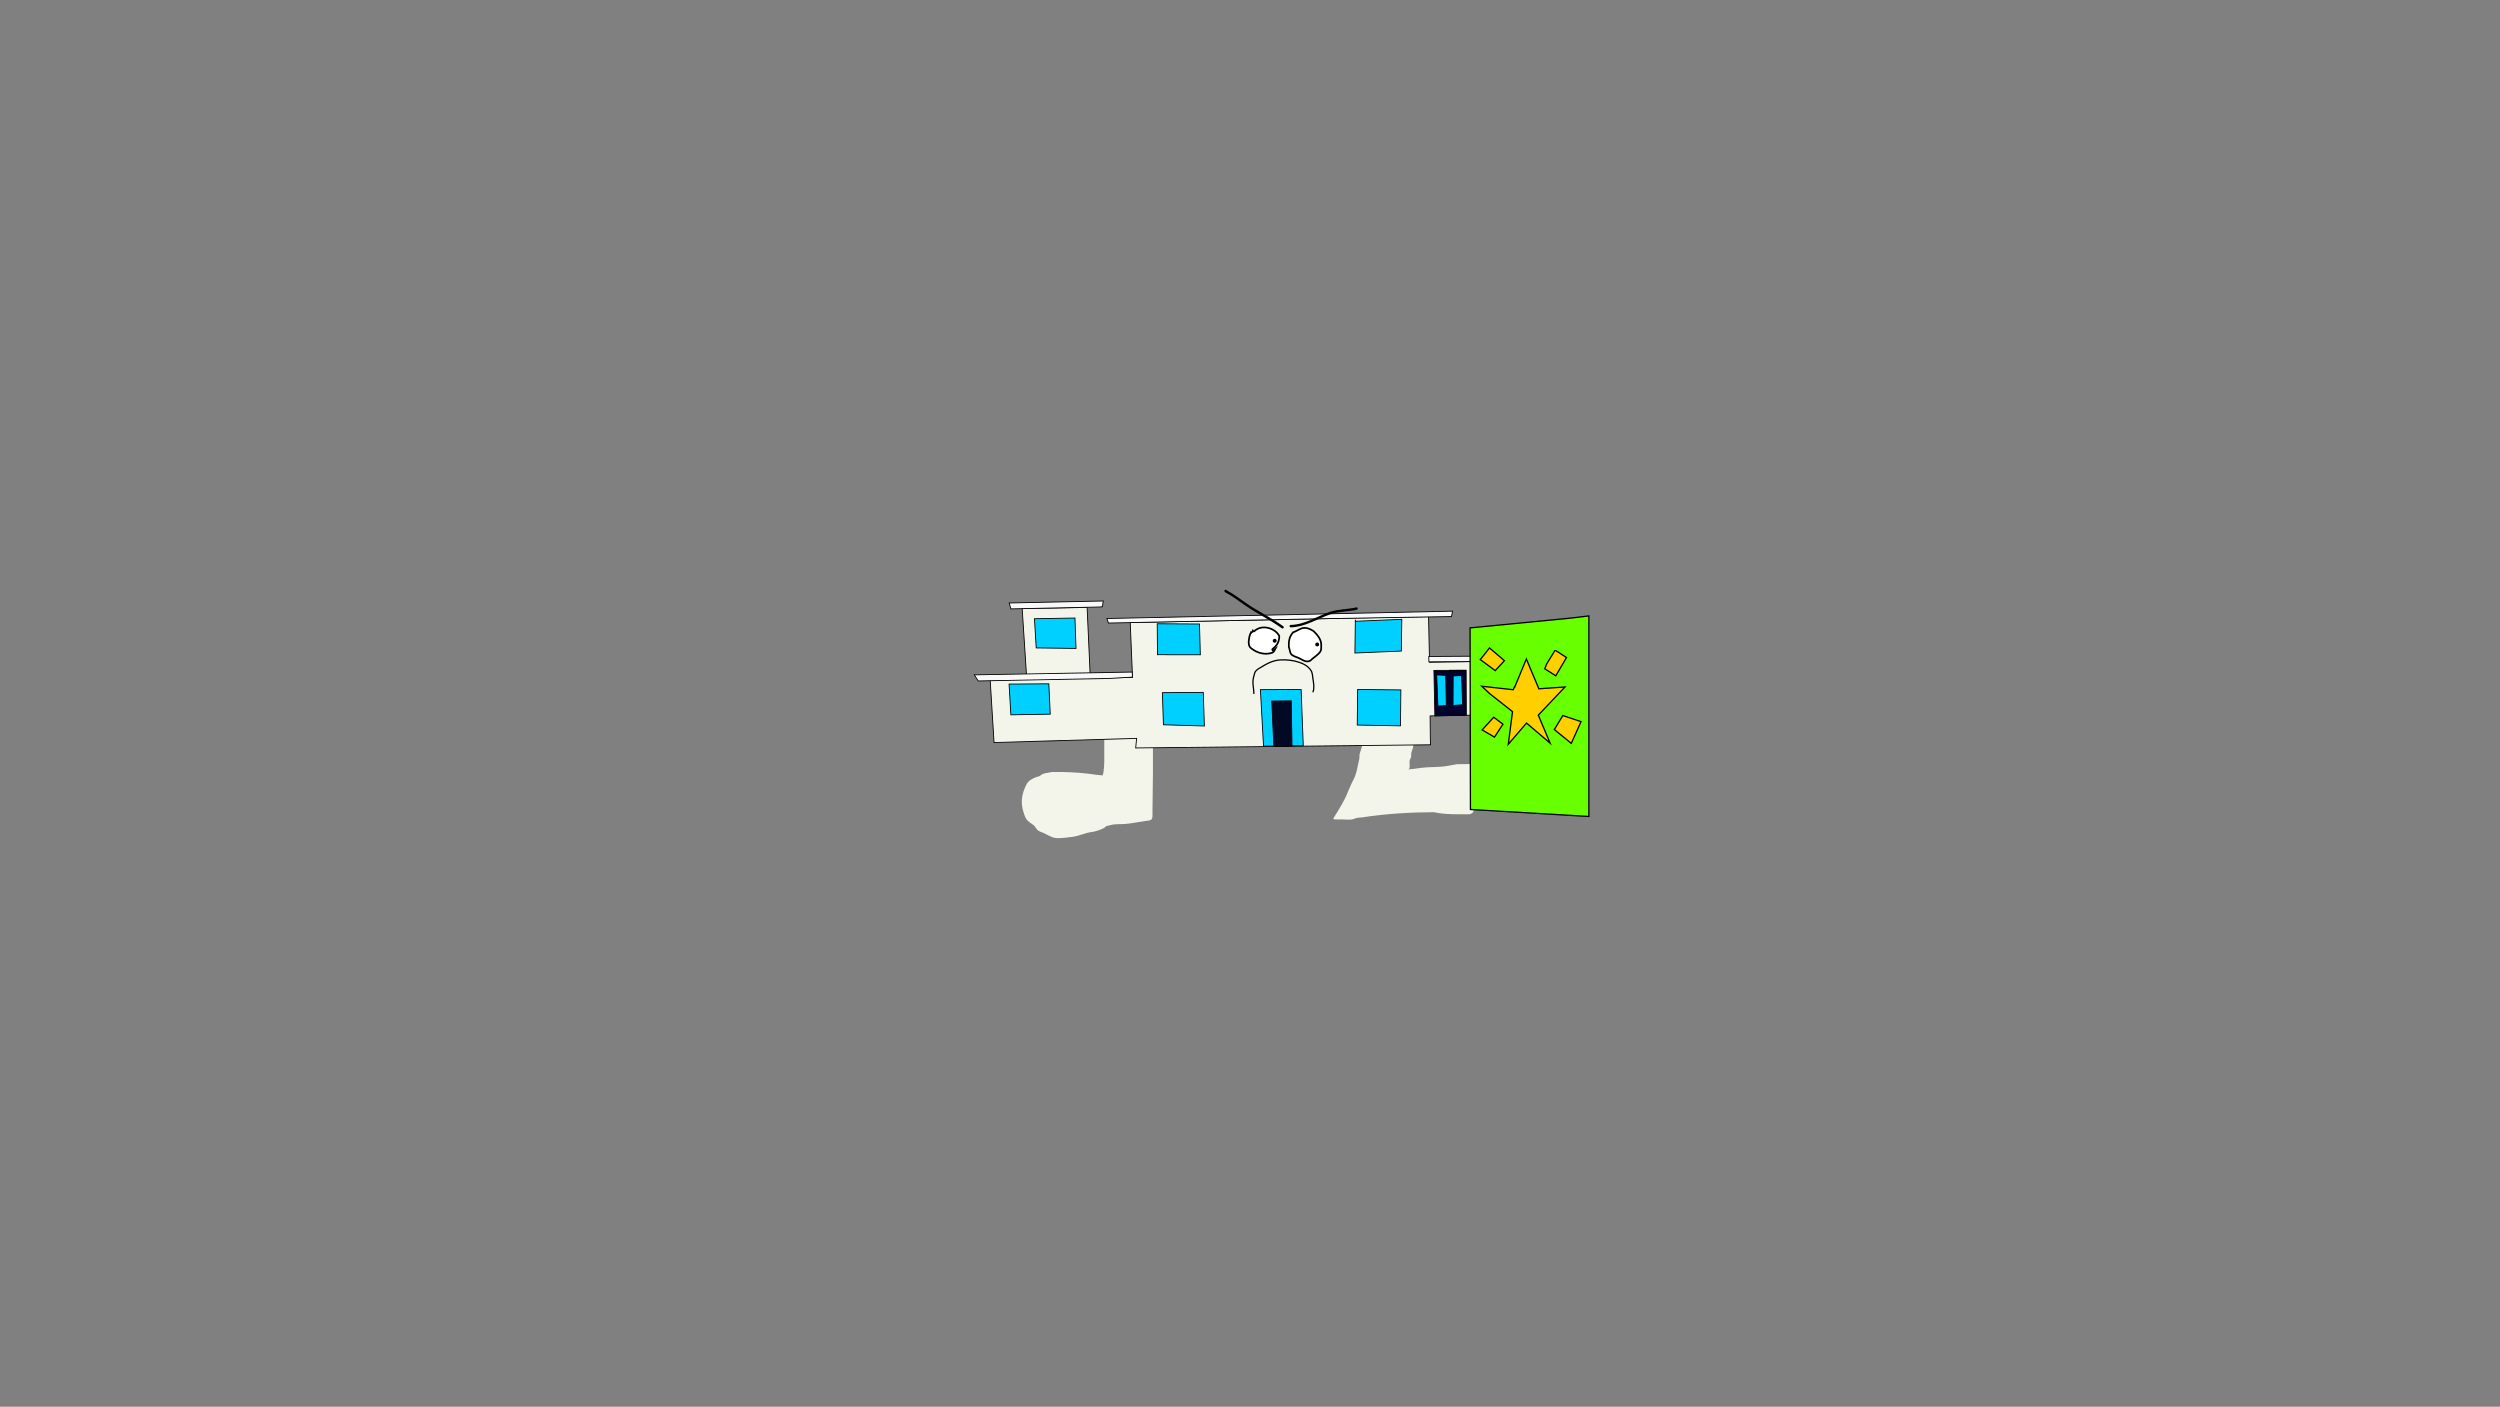 <svg version="1.1" xmlns="http://www.w3.org/2000/svg" xmlns:xlink="http://www.w3.org/1999/xlink" width="2878.25" height="1619.58" viewBox="0,0,2878.25,1619.58"><rect x="0" y="0" width="2878.25" height="1619.58" fill="#808080" stroke="none"/><g transform="translate(1117.373,629.809)"><g data-paper-data="{&quot;isPaintingLayer&quot;:true}" fill-rule="nonzero" stroke-linejoin="miter" stroke-miterlimit="10" stroke-dasharray="" stroke-dashoffset="0" style="mix-blend-mode: normal"><path d="M209.98,222.406c0,13.322 0,26.644 0,39.966c0,13.858 -0.519,27.682 -0.519,41.537c0,2.277 0.435,6.911 -0.669,8.987c-1.178,2.215 -5.261,2.198 -7.292,2.465c-7.939,1.043 -15.808,2.853 -23.785,3.485c-5.508,0.436 -11.792,-0.31 -17.003,1.445c-1.383,0.466 -3.509,0.525 -4.757,1.277c-0.07,0.042 -2.344,1.95 -2.571,2.064c-3.737,1.877 -9.531,3.955 -13.63,4.423c-7.507,0.819 -14.554,4.55 -22.015,5.554c-5.796,0.78 -11.319,1.462 -17.264,1.567c-6.3,-0.021 -10.6,-3.29 -16.024,-5.813c-2.336,-1.086 -4.894,-1.601 -6.945,-3.24c-1.798,-1.437 -2.617,-3.71 -4.238,-5.269c-1.736,-1.67 -3.913,-2.776 -5.771,-4.289c-4.106,-3.293 -5.103,-6.782 -6.639,-11.7c-2.767,-8.859 -2.356,-17.953 1.274,-26.525c1.193,-2.813 2.367,-6.004 4.55,-8.247c2.431,-2.498 5.77,-3.943 8.92,-5.227c1.098,-0.448 3.656,-0.802 4.479,-1.538c3.89,-3.475 8.896,-3.114 13.893,-4.356c13.729,-0.126 27.279,0.33 40.926,1.926c3.747,0.598 7.52,0.88 11.238,1.481c1.703,0.275 4.196,0.19 5.833,0.69c0.128,-0.589 0.429,-1.143 0.619,-1.719c0.32,-0.967 0.471,-1.987 0.582,-3c0.415,-3.781 0.811,-7.443 0.811,-11.248c0,-13.891 0,-27.781 0,-41.672c0,-4.654 0,-9.307 0,-13.961c0,-0.741 -0.305,-4.947 0.293,-5.457c1.117,-0.953 5.421,-0.222 6.803,-0.073c4.889,0.526 9.748,0.264 14.623,-0.218c5.778,0.018 10.888,-3.201 16.474,-4.137c4.398,-0.737 10.016,-0.217 13.588,-3.125l1.028,-0.822c0.172,-0.14 0.392,-0.224 0.631,-0.224c0.552,0 1,0.448 1,1v1.766c0.159,-0.107 0.351,-0.17 0.558,-0.17c0.552,0 1,0.448 1,1v2h-0.225c0.539,3.867 0.225,7.87 0.225,11.788c0,7.483 0,14.966 0,22.449c0.218,1.052 0.377,2.117 0.474,3.186l0.045,1.033c0,0 0.029,0.677 -0.518,0.94z" fill="#f3f5ea" stroke="none" stroke-width="0.5" stroke-linecap="butt"/><path d="M484.624,92.079c0.447,0.894 -0.447,1.342 -0.447,1.342l-1.375,0.665c-0.414,0.02 -0.828,0.039 -1.242,0.059c-0.202,0.137 -0.411,0.264 -0.625,0.384c0.795,1.106 1.58,2.238 2.395,3.384c2.28,3.206 5.169,6.422 7.021,9.888c1.546,2.893 2.44,6.394 3.607,9.463c4.974,13.083 9.812,26.173 14.363,39.41c2.73,7.957 7.587,14.989 10.244,22.962c0.672,2.017 2.365,5.025 2.344,7.152c-0.025,2.539 -1.275,5.585 -1.858,8.062c-1.915,8.123 -6.015,15.428 -8.171,23.374c-1.267,4.668 -0.367,9.432 -1.923,14.121c-0.566,1.696 -1.347,3.57 -1.612,5.34c-0.154,1.024 0.124,3.103 -0.091,4.068c-0.29,1.301 -1.337,2.352 -1.627,3.654c-0.558,2.508 0.243,5.376 -0.136,7.929c-0.104,0.702 -0.29,1.399 -0.573,2.05c-0.166,0.382 -0.843,0.593 -0.75,0.999c0.076,0.331 0.517,-0.495 0.851,-0.56c1.283,-0.252 2.619,-0.084 3.915,-0.256c3.304,-0.44 6.609,-0.876 9.913,-1.314c7.845,-1.038 15.691,-0.781 23.53,-1.392c5.851,-0.456 11.769,-1.874 17.557,-2.831c4.6,-0.07 9.198,-0.139 13.798,-0.139c0.398,0 3.893,-0.029 4.144,0.099c1.438,0.731 3.018,3.723 3.826,5.067c1.653,2.751 4.14,5.699 5.299,8.678c0.925,2.378 1.116,5.442 1.723,7.945c1.107,4.911 -2.121,12.899 -4.593,17.2c-0.654,1.138 -1.701,2.033 -2.284,3.209c-1.263,2.548 -2.165,6.294 -2.606,9.101c-0.005,0.034 -0.183,3.283 -0.293,3.495c-0.98,1.88 -3.09,2.802 -5.033,2.959c-13.613,0.003 -27.181,0.505 -40.467,-2.378c-13.637,0.04 -27.259,0.486 -40.863,1.408c-13.945,0.945 -27.527,2.364 -41.337,4.519c-1.942,0.243 -4.032,0.239 -5.943,0.554c-1.951,0.322 -3.787,1.39 -5.732,1.765c-3.971,0.766 -8.744,0.063 -12.782,0.063c-1.951,0 -4.061,0.207 -6,0c-0.969,-0.103 -2.41,0.335 -2.877,-0.52c-0.468,-0.855 0.679,-1.831 1.115,-2.703c0.869,-1.738 2.124,-3.417 3.129,-5.086c3.763,-6.245 7.501,-12.52 10.525,-19.171c2.718,-5.978 4.812,-12.036 7.966,-17.819c3.392,-6.21 4.529,-13.039 5.921,-19.955c0.345,-1.713 1.013,-3.51 1.173,-5.251c0.006,-0.06 -0.023,-3.446 0.007,-3.61c0.562,-3.101 1.975,-6.197 2.691,-9.3c1.485,-6.436 3.308,-12.728 4.914,-18.954c1.798,-6.97 5.478,-13.57 5.915,-20.905c0.268,-3.441 -2.168,-7.457 -3.397,-10.671c-2.334,-6.103 -4.725,-12.098 -7.447,-18.039c-1.306,-2.85 -2.382,-5.871 -4.287,-8.369c-4.358,-5.752 -8.408,-12.108 -13.231,-17.471c-2.221,-2.47 -5.185,-4.324 -7.312,-6.876c-2.105,-2.524 -3.713,-5.735 -5.498,-8.498c-5.448,-8.435 -11.597,-16.791 -17.875,-24.634l-1.118,-1.398c-0.14,-0.172 -0.224,-0.392 -0.224,-0.631c0,-0.552 0.448,-1 1,-1h1.779v0.266c4.624,-0.132 9.281,1.533 13.914,1.95c7.877,0.708 16.016,0.328 23.926,0.49c9.745,0.201 19.204,0.307 28.896,-0.769c2.359,-0.262 5.004,-0.383 7.379,-1.035c-1.405,-1.816 -2.922,-3.528 -4.767,-5.065c0,0 -0.768,-0.64 -0.128,-1.408c0.64,-0.768 1.408,-0.128 1.408,-0.128c2.134,1.778 3.851,3.773 5.454,5.892c0.411,-0.192 0.807,-0.409 1.183,-0.657c0.454,-0.032 0.907,-0.063 1.361,-0.095l0.997,-0.521c0,0 0.894,-0.447 1.342,0.447z" fill="#f3f5ea" stroke="none" stroke-width="0.5" stroke-linecap="butt"/><g stroke="#000000" stroke-width="1" stroke-linecap="round"><path d="M27.07,225.067l-4.444,-71.87l42.121,-0.895l-5.297,-81.493l74.772,-1.264l3.672,81.285l48.608,-0.708l-2.638,-63.154l343.456,-6.972l1.132,52.623l92.858,-1.325l0.982,61.472l-93.175,1.656l0.28,28.394l0.265,4.849l-339.509,3.652l1.06,-11.027z" fill="#f3f5ea"/><path d="M159.323,151.302l-150.474,2.873l-4.545,-7.024l181.915,-3.217l0.124,5.823z" fill="#f9f9f9"/><path d="M527.602,126.002l111.319,-0.746l-2.127,6.518l-3.889,-0.241l-105.172,0.616z" fill="#f9f9f9"/><path d="M534.607,194.41l-1.113,-52.374l36.984,-0.125l-0.002,51.737z" fill="#00022d"/><path d="M551.771,194.045l-0.448,-52.168l18.934,0.038l0.424,51.067z" fill="#00022d"/><path d="M538.109,183.107l-1.422,-35.855l10.357,0.44l0.739,34.769z" fill="#00d0ff"/><path d="M555.494,182.738l0.151,-34.348l9.678,-0.426l1.155,33.659l-9.013,0.632z" fill="#00d0ff"/><path d="M445.227,204.949l0.451,-40.959l49.766,0.484l-0.442,41.399z" fill="#00d0ff"/><path d="M337.316,229.257l-3.584,-65.09l46.891,-0.115l2.475,64.674z" fill="#00d0ff"/><path d="M349.213,229.665l-2.433,-52.346l22.451,-0.257l0.888,52.158z" fill="#010924"/><path d="M222.091,204.626l-1.225,-36.96l47.106,-0.34l1.263,38.721z" fill="#00d0ff"/><path d="M90.147,157.453l1.623,34.97l-45.337,0.743l-2.073,-35.401z" fill="#00d0ff"/><path d="M120.241,81.74l1.183,34.98l-45.805,-0.568l-2.036,-33.641z" fill="#00d0ff"/><path d="M263.599,88.602l0.973,35.425l-49.316,-0.053l-0.317,-35.659z" fill="#00d0ff"/><path d="M496.521,83.214l-0.544,36.558l-53.451,2.236l0.507,-38.318l0.257,1.756z" fill="#00d0ff"/><path d="M214.618,86.34l-55.895,1.187l-1.653,-5.249l397.864,-8.452l-1.189,6.19l-147.505,2.473z" fill="#f9f9f9"/><path d="M148.314,69.035l-101.887,2.164l-1.905,-6.784l108.268,-2.3l-0.96,6.625z" fill="#f9f9f9"/></g><path d="M323.034,98.203c1.092,0.303 1.397,-0.793 1.397,-0.793c0.086,-0.369 0.236,-0.721 0.43,-1.051c0.052,0.144 0.143,0.295 0.289,0.445c0.789,0.813 1.605,0.021 1.605,0.021c8.226,-8 23.525,-3.992 28.689,5.526c0.09,5.535 -1.974,10.305 -6.342,13.823l-1.25,1.013c0,0 -0.884,0.716 -0.172,1.597c0.713,0.881 1.516,0.086 1.516,0.086l1.242,-1.004c0.075,-0.061 0.238,-0.051 0.312,-0.113c-0.764,1.52 -1.608,2.968 -3.149,3.802c-7.019,2.618 -15.208,1.124 -21.449,-2.871c-1.854,-1.187 -4.288,-2.594 -5.184,-4.769c-0.535,-1.299 -0.57,-3.103 -0.769,-4.475c0.483,-4.227 0.714,-7.941 2.78,-11.253c0.018,0.006 0.037,0.011 0.056,0.017z" data-paper-data="{&quot;noHover&quot;:false,&quot;origItem&quot;:[&quot;Path&quot;,{&quot;applyMatrix&quot;:true,&quot;segments&quot;:[[[284.50954,119.08695],[0.01667,0.0034],[-1.50584,3.09802]],[[283.11751,129.18782],[0.03205,-3.755],[0.30269,1.1862]],[[284.20342,133.03212],[-0.59011,-1.0902],[0.98815,1.82559]],[[289.18336,136.72115],[-1.73718,-0.86992],[5.84746,2.92821]],[[308.20919,137.2533],[-5.91757,2.94847],[1.27461,-0.87462]],[[310.61081,133.63541],[-0.5294,1.40459],[-0.059,0.06077]],[[310.43211,133.81711],[0.06013,-0.06036],[0,0]],[309.43211,134.81711],[[308.01789,134.81711],[0.70711,0.70711],[-0.70711,-0.70711]],[308.01789,133.40289],[[309.01789,132.40289],[0,0],[3.50752,-3.49274]],[[313.29907,119.72789],[0.59179,4.84978],[-5.41451,-7.87407]],[[287.69322,117.55019],[6.47798,-7.78429],[0,0]],[[286.28482,117.67822],[0.76822,0.64018],[-0.14244,-0.1187]],[[285.9897,117.31464],[0.05866,0.12179],[-0.14003,0.30745]],[[285.71139,118.2744],[0.04164,-0.33194],[0,0]],[[284.5606,119.0964],[0.98639,0.1644],[-0.01737,-0.0029]]],&quot;closed&quot;:true}],&quot;index&quot;:null}" fill="#ffffff" stroke="#000000" stroke-width="2" stroke-linecap="butt"/><path d="M380.529,93.877c5.062,-2.113 10.462,0.372 14.521,2.962c4.584,4.621 9.036,9.79 8.708,16.609c-0.098,2.037 0.254,4.612 -0.826,6.48c-2.191,3.787 -6.669,6.315 -9.877,9.127c-0.823,0.666 -1.472,1.624 -2.446,2.037c-4.861,2.063 -9.059,-1.743 -13.135,-3.517c-2.7,-1.175 -7.142,-2.131 -8.755,-4.879c-1.234,-2.104 -1.158,-5.184 -2.248,-7.481c-0.263,-6.047 0.339,-11.959 4.557,-16.494l0.147,-0.4c3.282,-1.083 6.075,-3.075 9.355,-4.444z" data-paper-data="{&quot;noHover&quot;:false,&quot;origItem&quot;:[&quot;Path&quot;,{&quot;applyMatrix&quot;:true,&quot;segments&quot;:[[[326.81598,114.74608],[2.78023,-1.25523],[0,0]],[[326.725,115.11],[0,0],[-3.28121,4.37134]],[[324.26368,129.9652],[-0.79108,-5.28274],[1.16943,1.91519]],[[326.9208,136.30444],[-1.27834,-1.7319],[1.67042,2.2631]],[[335.03562,139.75947],[-2.47871,-0.78066],[3.74217,1.17859]],[[346.85314,141.62833],[-4.07483,2.26088],[0.81674,-0.45316]],[[348.8041,139.61696],[-0.66053,0.6604],[2.55486,-2.76561]],[[356.60464,130.71894],[-1.57224,3.52654],[0.77541,-1.73925]],[[356.72693,124.97214],[0.10285,1.7966],[-0.34437,-6.01569]],[[347.57226,111.24507],[4.45188,3.63061],[-3.803,-1.89704]],[[334.59255,109.99397],[4.24635,-2.32418],[-2.75107,1.50576]]],&quot;closed&quot;:true}],&quot;index&quot;:null}" fill="#ffffff" stroke="#000000" stroke-width="2" stroke-linecap="butt"/><path d="M347.939,107.687c0.131,-1.245 1.247,-2.147 2.492,-2.016c1.245,0.131 2.147,1.247 2.016,2.492c-0.131,1.245 -1.247,2.147 -2.492,2.016c-1.245,-0.131 -2.147,-1.247 -2.016,-2.492z" data-paper-data="{&quot;index&quot;:null}" fill="#000000" stroke="none" stroke-width="0.5" stroke-linecap="butt"/><path d="M396.843,111.908c0.131,-1.245 1.247,-2.147 2.492,-2.016c1.245,0.131 2.147,1.247 2.016,2.492c-0.131,1.245 -1.247,2.147 -2.492,2.016c-1.245,-0.131 -2.147,-1.247 -2.016,-2.492z" data-paper-data="{&quot;index&quot;:null}" fill="#000000" stroke="none" stroke-width="0.5" stroke-linecap="butt"/><path d="M292.579,49.648c0.905,-1.089 1.995,-0.184 1.995,-0.184l0.382,0.358c8.077,4.245 15.249,9.842 22.737,15.015c13.683,9.454 28.815,16.606 42.349,26.357c0,0 1.149,0.828 0.321,1.977c-0.828,1.149 -1.977,0.321 -1.977,0.321c-13.517,-9.741 -28.634,-16.882 -42.303,-26.325c-7.392,-5.107 -14.47,-10.649 -22.444,-14.838l-0.875,-0.687c0,0 -1.089,-0.905 -0.184,-1.995z" data-paper-data="{&quot;index&quot;:null}" fill="#000000" stroke="none" stroke-width="0.5" stroke-linecap="butt"/><path d="M445.779,70.361c0.449,1.343 -0.895,1.792 -0.895,1.792l-0.787,0.254c-9.762,2.088 -19.975,1.729 -29.439,4.897c-15.161,5.075 -29.35,14.81 -45.94,15.177c0,0 -1.416,0.027 -1.443,-1.389c-0.027,-1.416 1.389,-1.443 1.389,-1.443c16.21,-0.253 30.293,-10.076 45.095,-15.031c9.588,-3.21 19.868,-2.86 29.745,-4.981l0.483,-0.171c0,0 1.343,-0.449 1.792,0.895z" data-paper-data="{&quot;index&quot;:null}" fill="#000000" stroke="none" stroke-width="0.5" stroke-linecap="butt"/><path d="M326.157,169.292c-0.75,0 -0.75,-0.75 -0.75,-0.75l0,-0.771c-0.033,-4.57 -1.255,-8.987 -0.987,-13.621c0.196,-3.386 1.234,-6.356 2.116,-9.587c1.485,-3.584 4.382,-4.917 7.581,-6.842c5.688,-3.425 10.472,-6.256 17.003,-7.764c7.177,-1.493 15.753,-0.9 22.802,0.666c7.733,1.933 15.11,4.959 19.317,12.133c1.162,2.895 1.244,5.571 1.696,8.614c0.718,4.835 1.856,10.8 0.103,15.554c0,0 -0.263,0.702 -0.966,0.439c-0.702,-0.263 -0.439,-0.966 -0.439,-0.966c1.699,-4.444 0.497,-10.277 -0.182,-14.806c-0.432,-2.878 -0.474,-5.442 -1.561,-8.177c-3.919,-6.761 -11.086,-9.524 -18.314,-11.331c-6.788,-1.508 -15.222,-2.155 -22.134,-0.662c-6.372,1.47 -10.998,4.239 -16.553,7.584c-2.829,1.704 -5.637,2.867 -6.935,6.041c-0.842,3.106 -1.846,5.937 -2.039,9.189c-0.273,4.604 0.934,8.984 0.99,13.529l0,0.778c0,0 0,0.75 -0.75,0.75z" fill="#000000" stroke="none" stroke-width="0.5" stroke-linecap="butt"/><path d="M-1117.373,989.77v-1619.58h2878.25v1619.58z" fill="none" stroke="#000000" stroke-width="0" stroke-linecap="butt"/><g stroke="#000000" stroke-width="1.5" stroke-linecap="round"><path d="M692.803,81.632l-117.684,11.45l0.424,209.075l136.344,8.058v-230.916z" fill="#68ff00"/><path d="M626.327,161.732l13.571,-32.867l14.419,34.351l30.11,-2.12l-30.746,32.443l13.571,32.231l-27.142,-23.113l-20.992,24.385l4.877,-37.532l-26.081,-20.568l-9.33,-8.694l36.26,4.029l1.696,-3.817" fill="#ffcf00"/><path d="M674.037,119.376l12.087,7.846l-12.299,20.992l-12.723,-8.058l2.332,-5.725l9.33,-15.267" fill="#ffcf00"/><path d="M614.665,130.826l-17.176,-14.631l-10.602,13.359l17.176,12.723z" fill="#ffcf00"/><path d="M612.969,203.982l-10.602,-8.058l-13.359,14.631l14.207,8.27z" fill="#ffcf00"/><path d="M681.883,194.016l-9.754,16.115l19.508,15.903l11.238,-25.021z" fill="#ffcf00"/></g></g></g></svg><!--rotationCenter:1437.37278:809.80931-->